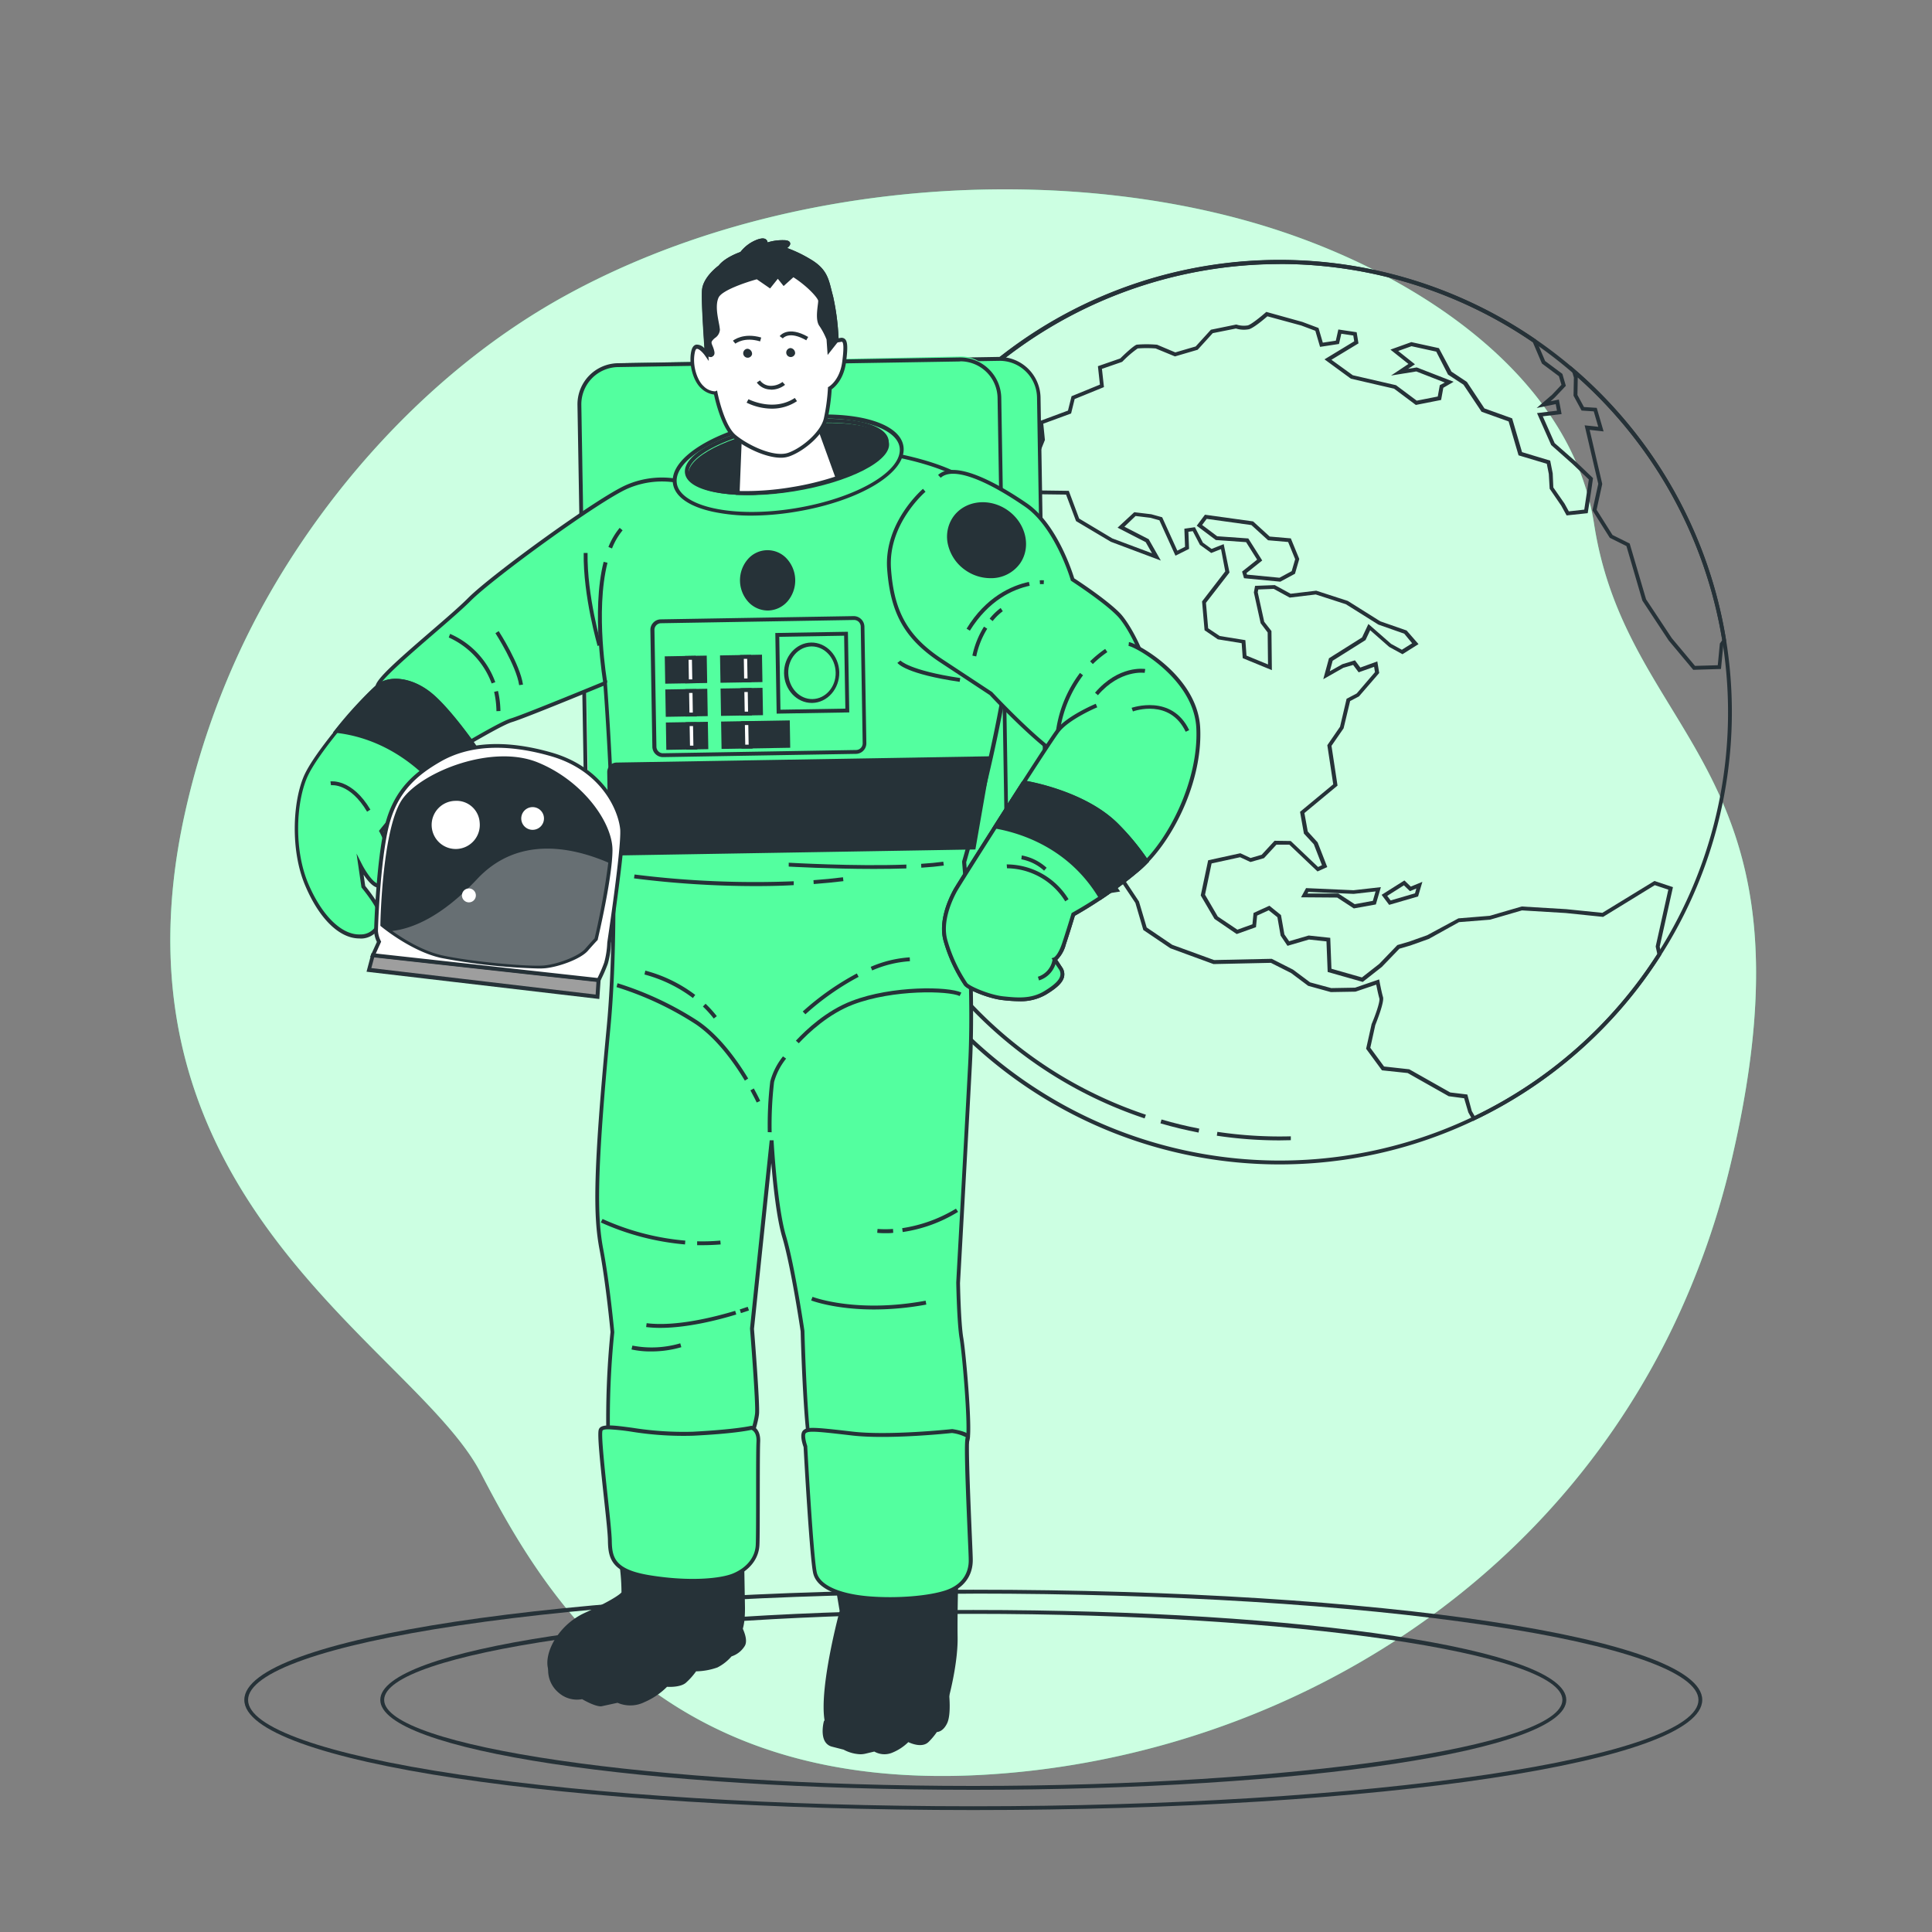<svg xmlns="http://www.w3.org/2000/svg" viewBox="0 0 500 500"><rect x="0" y="0" width="500" height="500" fill="#808080" stroke="none"/><g id="freepik--background-simple--inject-2"><path d="M331.63,59.9c37.2,12.43,75.14,38.42,80.92,75.73C421.28,192,471.81,198,448.29,299.52a209.84,209.84,0,0,1-15.39,44,197.21,197.21,0,0,1-11.58,20.75C383.16,424,317.54,455.8,254.37,459.32c-83.08,4.65-113-45.49-129.95-78.12s-98.77-71-76.54-170.86a204,204,0,0,1,15.79-45.22c16.5-33.73,45.58-68.21,82.56-88.56q4.17-2.3,8.46-4.39C210.65,44.85,280.92,42.94,331.63,59.9Z" style="fill:#53FF9F"></path><path d="M331.63,59.9c37.2,12.43,75.14,38.42,80.92,75.73C421.28,192,471.81,198,448.29,299.52a209.84,209.84,0,0,1-15.39,44,197.21,197.21,0,0,1-11.58,20.75C383.16,424,317.54,455.8,254.37,459.32c-83.08,4.65-113-45.49-129.95-78.12s-98.77-71-76.54-170.86a204,204,0,0,1,15.79-45.22c16.5-33.73,45.58-68.21,82.56-88.56q4.17-2.3,8.46-4.39C210.65,44.85,280.92,42.94,331.63,59.9Z" style="fill:#fff;opacity:0.7"></path></g><g id="freepik--Floor--inject-2"><path d="M251.88,468.44c-105.78,0-188.65-12.52-188.65-28.51s82.87-28.51,188.65-28.51,188.66,12.52,188.66,28.51S357.67,468.44,251.88,468.44Zm0-56c-50.23,0-97.45,2.91-133,8.2-34.75,5.17-54.68,12.21-54.68,19.31s19.93,14.14,54.68,19.31c35.52,5.29,82.74,8.2,133,8.2s97.46-2.91,133-8.2c34.75-5.17,54.68-12.21,54.68-19.31s-19.93-14.14-54.68-19.31C349.34,415.33,302.12,412.42,251.88,412.42Z" style="fill:#263238"></path><path d="M251.88,463.2c-86,0-153.46-10.22-153.46-23.27s67.41-23.27,153.46-23.27,153.47,10.22,153.47,23.27S337.94,463.2,251.88,463.2Zm0-45.54c-82.64,0-152.46,10.2-152.46,22.27s69.82,22.27,152.46,22.27S404.35,452,404.35,439.93,334.53,417.66,251.88,417.66Z" style="fill:#263238"></path></g><g id="freepik--Earth--inject-2"><path d="M331.27,301.35a117.05,117.05,0,1,1,32.79-4.72A117.21,117.21,0,0,1,331.27,301.35Zm-.1-233a116,116,0,1,0,111.39,83.46A115.94,115.94,0,0,0,331.17,68.32Z" style="fill:#263238"></path><path d="M331.34,150.54l-9.39-.9-.5-1.71,3.89-3.1-2.85-4.52-7.84-.55-4.94-3.7,2.13-2.85,12.46,1.73,4.3,3.92,5.46.47,2.19,5.33-1.11,3.83Zm-8.62-1.83,8.41.81,3.16-1.71.9-3.09-1.82-4.45-5.19-.45-4.32-3.93-11.57-1.61-1.18,1.58,3.9,2.92,8.05.57,3.6,5.7-4.06,3.25Z" style="fill:#263238"></path><path d="M381.24,290.12,380,287.89l-1.08-3.66-4-.53-10.62-6-6.65-.7-4.1-5.58,1.42-6.38c1-2.34,2.25-5.88,2-6.68-.29-1-.63-2.66-.8-3.54l-5.37,1.82-6.38.11-5.87-1.62-4.42-3.31-5.23-2.64-14.85.32-11.16-4.09-7-4.73-2.05-7L288.71,226l-6.23-8.1-1.42.78,2.75,4.93,3.08,2.61,3,4.51-5.2.8-6.11-7.71-5.75-10.66-4.09-19.95,3.62-15.14-3.08-8.55.51-9.1-2.63-9-6.36-3.91-10.46,1.3-1.8-3.59,6.21-2.11-.26-4.8.33-.14a43.21,43.21,0,0,0,5.94-2.85,41.7,41.7,0,0,0,3.3-3.23l4.44-5.17,8.1.11,2.68,7.17,8.58,5.14,10.28,3.85-1.63-2.88-7.28-3.75,4.32-4,4.41.53,2.81.78,3.92,8.64,2-1-.18-4.68,2.73-.39,2.07,4,2.24,1.62,3.14-1.24,1.5,7.34-6.09,7.85.57,6.59,3,2,6.63,1.07.29,4,5.57,2.29-.09-8.27-1.82-2.41-1.75-7.95.31-1.71,5.1-.2,4.1,2.24,6.63-.79,8.17,2.65,8.41,5.28,6.81,2.37,3.08,3.53-4.15,2.61-3.44-1.89-4.92-4.32-1.2,2.55L344.89,171l-.74,2.72,3.26-1.83,3.25-1,1.4,1.87,4.39-1.59.49,3-5.24,6.06-2.29,1.2-1.69,7.06-3.13,4.53,1.56,10.29-8.57,7.11.87,4.77L341,218l2.49,6.39-2.52,1.14-7.29-6.93-3.34,0-3.22,3.49-3.5,1-2.69-1.24-7.37,1.61-1.7,8.09,3.3,5.64,5.08,3.41,3.89-1.4.29-2.93,4.1-1.87,3,2.42.88,5,1.23,1.77,5.05-1.48,5.59.6.31,8,7.89,2.25,4.49-3.52,4.68-4.86,3.05-.89,4.67-1.66,8.08-4.36,8.11-.66,8.26-2.41,11.52.69,9.36.95L428.16,228l4.8,1.59L429.53,245l.44,2.06-.11.17a116.58,116.58,0,0,1-48.21,42.66Zm-.34-2.57.74,1.27a115.64,115.64,0,0,0,47.27-41.92L428.5,245l0-.1,3.26-14.66-3.5-1.16-13.38,8.21-9.67-1-11.33-.68-8.24,2.4-8.05.64L369.76,243l-4.77,1.7-2.82.82-4.55,4.72-4.94,3.88-9.08-2.58-.31-7.91-4.53-.48-5.56,1.63-1.78-2.65-.83-4.75-2.25-1.8-3,1.37-.29,3-5,1.78-5.74-3.92-3.56-6.07,1.92-9.1,8.33-1.82,2.65,1.23,2.87-.84,3.34-3.62,4.18.06,7.08,6.73,1-.47-2.11-5.42-2.56-2.76-1-5.63,8.59-7.12-1.53-10.12,3.29-4.78,1.7-7.24,2.61-1.37,4.73-5.52-.22-1.37-4,1.42-1.43-1.91-2.53.74-5.2,2.95,1.48-5.42,8.56-5.39,1.64-3.48,5.88,5.15,2.78,1.52,2.66-1.68L363.42,164l-6.71-2.36-8.41-5.27-7.79-2.52-6.73.81-4.14-2.26-4,.16-.14.72,1.68,7.64,1.87,2.39.11,10.12-7.54-3.1-.28-3.87-6.16-1-3.44-2.35-.65-7.46,6-7.79L316,142.11l-2.54,1L310.54,141l-1.85-3.54-1.14.16.18,4.43-3.52,1.76-4.16-9.16-2.29-.64-3.87-.47L291,136.31l6.28,3.23,3.14,5.53-12.94-4.86-9-5.35L275.9,128l-6.95-.09-4.14,4.82a45.12,45.12,0,0,1-3.43,3.36,41.49,41.49,0,0,1-5.85,2.85l.26,4.85-5.85,2,1,1.93L261,146.46l7,4.29,2.79,9.55-.51,9.07L273.4,178l-3.64,15.21,4,19.66,5.61,10.38,5.7,7.18,3.08-.47-2.1-3.14L283,224.18l-3.28-5.89,3.05-1.68,6.77,8.81,5.22,7.88,2,6.73,6.63,4.49,10.81,3.94,14.92-.32,5.52,2.8,4.42,3.3,5.47,1.48,6.16-.11,6.23-2.14.11.57s.51,2.73.89,4-1.62,6.3-2,7.26l-1.29,5.86,3.56,4.85,6.52.72,10.62,6,4.41.53Z" style="fill:#263238"></path><path d="M405.44,133.39l-1.39-2.52-3-4.39-.22-3.82-.52-2.63L393,117.84l-2.57-8.77-7-2.51-4.68-7-4-2.61L371.7,91l-6.4-1.4-3.45,1.23,4.34,3.45-1.77,1.17,2.23-.36,9.55,3.71-2.67,1.56-.57,3.15-6.54,1.29-5.63-4.21L349.6,98l-6.82-5,7.69-4.67-.24-1.5-3.1-.46-.6,2.65-4.9.75-1.22-4.16-3.65-1.37L328,81.86c-.81.7-3.51,3-4.75,3.34a6.88,6.88,0,0,1-3.39-.18l-6,1.2-3.91,4.3-5.87,1.72-5-2.06a30.93,30.93,0,0,0-4.65,0,26.84,26.84,0,0,0-3.94,3.4l-.19.11-5.12,1.77.52,4.72-7.58,3.09-.92,3.74L270,109.65l.42,4.22-5,12.41-5.46,1.6.55-5.14-4.43.74-1.87-5.29,1.94-4,1.73-1.3-1.58-7.37,4.91-2.63,2.06-5.21L255.59,95l.69-.57a117,117,0,0,1,141.13-6.61l.12.09,2.35,5.52,4.46,3.33.9,3.09-2.84,3-1.1,1,2.13-.45.71,3.76-4.87.58,3.07,6.93,5.34,4.68,4.59,4.38-.51,3.57-.86,5.51ZM402,126.15l2.91,4.19,1.1,2,4-.45,1.18-7.8-4.21-4-5.53-4.91-3.67-8.27,5.16-.62-.32-1.7-4.93,1,4-3.45,2.41-2.55-.65-2.22-4.4-3.29-2.35-5.5A116,116,0,0,0,257.6,94.66l7,2.43-2.58,6.52-4.56,2.44,1.55,7.27L257,114.85l-1.65,3.4,1.45,4.11,4.9-.83-.53,5,3.56-1,4.69-11.73L269,109l7.39-2.74.93-3.72,7.34-3-.52-4.77,5.77-2c.89-.88,3.46-3.33,4.28-3.57a30.67,30.67,0,0,1,5.07,0l.16,0,4.75,2,5.27-1.54,3.94-4.33L319.88,84l.12,0a6.27,6.27,0,0,0,2.94.21c1-.29,3.64-2.49,4.57-3.31l.21-.18,9.35,2.6,4.16,1.56,1.11,3.8,3.37-.51.65-2.9,4.74.71.47,2.89-7,4.24,5.53,4,11.19,2.58,5.36,4,5.44-1.07.53-2.93L373.9,99l-7.36-2.87L360,97.19l4.5-3-4.66-3.71,5.41-1.94,7.14,1.56,3.24,6.07,4,2.67,4.55,6.86,7.16,2.57,2.56,8.74,7.29,2.2.65,3.3Z" style="fill:#263238"></path><path d="M438.21,173.35l-6.35-7.59-6.81-10.32-4.13-14.12-4.31-2.14-4.48-7.1,1.5-6.86-3.53-15.15,3.53.39-1.17-4-3.15-.21-2.08-3.84.09-4.69-.9-3.07,1.28,1.1a117.3,117.3,0,0,1,39,69.94l0,.2-.71,1-.6,6.24ZM426,155.09l6.67,10.07,6,7.17,5.89-.17.54-5.62.62-.87a116.32,116.32,0,0,0-37.4-68l-.08,4.55,1.69,3.12,3.3.21,1.78,6.1-3.61-.4,3.26,14-1.46,6.68,4.11,6.52,4.45,2.21.06.21Z" style="fill:#263238"></path><path d="M350.37,235.1l-4.31-2.81-9.35-.07,1.3-2.38,12.28.55,7.08-.8-1.3,4.48Zm-12-3.86,8,0,4.23,2.76,4.69-.86.71-2.44-5.67.64-11.73-.52Z" style="fill:#263238"></path><path d="M359.51,234.18l-1.95-2.6,5.9-3.72,1.65,1.59,3-1.23L367,232Zm-.5-2.33.89,1.18,6.3-1.84.35-1.25-1.66.69-1.56-1.51Z" style="fill:#263238"></path><path d="M331.2,295.13a109.56,109.56,0,0,1-16.29-1.21l.15-1a109.09,109.09,0,0,0,19,1.16l0,1Z" style="fill:#263238"></path><path d="M310.18,293.11c-3.3-.64-6.62-1.44-9.86-2.39l.28-1c3.21.94,6.5,1.74,9.78,2.37Z" style="fill:#263238"></path><path d="M296.22,289.44a110.84,110.84,0,0,1-73.33-128.33l1,.21a109.83,109.83,0,0,0,72.67,127.17Z" style="fill:#263238"></path><path d="M227.62,148l-.94-.33a112.2,112.2,0,0,1,9-19.36l.87.5A110.62,110.62,0,0,0,227.62,148Z" style="fill:#263238"></path></g><g id="freepik--Character--inject-2"><rect x="152.53" y="93.69" width="117.3" height="141.91" rx="10.14" transform="translate(-2.74 3.57) rotate(-0.96)" style="fill:#53FF9F"></rect><path d="M163.69,236.91a10.63,10.63,0,0,1-10.63-10.46L151,104.83A10.64,10.64,0,0,1,161.47,94l97-1.63a10.69,10.69,0,0,1,10.82,10.46l2,121.62a10.64,10.64,0,0,1-10.46,10.81l-97,1.63Zm95-143.53h-.16l-97,1.63a9.65,9.65,0,0,0-9.48,9.8l2.05,121.62a9.61,9.61,0,0,0,9.8,9.47l97-1.63a9.64,9.64,0,0,0,9.48-9.79l-2-121.62A9.66,9.66,0,0,0,258.66,93.38Z" style="fill:#263238"></path><rect x="150.97" y="93.78" width="108.69" height="141.91" rx="10.14" transform="matrix(1, -0.02, 0.02, 1, -2.74, 3.47)" style="fill:#53FF9F"></rect><path d="M162.13,236.93a10.63,10.63,0,0,1-10.63-10.46l-2.05-121.62A10.64,10.64,0,0,1,159.91,94l88.4-1.49A10.64,10.64,0,0,1,259.13,103l2,121.62a10.65,10.65,0,0,1-10.46,10.82l-88.4,1.48ZM248.5,93.55h-.17L159.93,95a9.65,9.65,0,0,0-9.48,9.8l2.05,121.62a9.63,9.63,0,0,0,9.8,9.47l88.4-1.48v0a9.65,9.65,0,0,0,9.47-9.8l-2-121.62a9.64,9.64,0,0,0-9.63-9.48Z" style="fill:#263238"></path><path d="M176,124.57a22.63,22.63,0,0,0-13.73,1.36c-7.3,3.14-34.66,23-40.77,29.14S97.66,175,97.7,177.64s17.16,17.48,18.1,17.46,13.25-7.75,16.63-8.75,24.2-9.62,24.2-9.62,4.32,53.14.88,89.29-3.54,48.29-1.84,57.28,2.85,21.42,2.85,21.42a218.81,218.81,0,0,0-1.09,27.4s.68,3.41,2.87,4.62,27.73,2,30.5.42,4.83-8.79,5.1-11.29-1.3-22.07-1.3-22.07l5.09-48.62s.91,17.1,3.22,24.84,4.77,24.5,4.77,24.5.81,29.85,2.39,31.07,10.59.76,24.58.21,15.25.06,15.81-3.69-1-21.76-1.68-25.79-.86-14.3-.86-14.3,1.91-34.26,3.09-56.68-1.5-52.25-1.5-52.25,13.54-46.28,12.54-68.35-6.36-27-12.65-30.9-17.21-5.94-17.21-5.94Z" style="fill:#53FF9F"></path><path d="M179.58,378.52c-8.29,0-18.16-.6-19.52-1.34-2.37-1.31-3.09-4.81-3.12-5A225,225,0,0,1,158,344.71c-.08-.88-1.21-12.74-2.84-21.32S153.42,303.74,157,266c3.19-33.48-.34-82.17-.82-88.51-3.58,1.48-20.56,8.46-23.62,9.37-1.88.55-6.74,3.34-10.65,5.57-4.39,2.52-5.64,3.2-6.11,3.2h0c-1.45,0-18.56-15.06-18.61-17.95,0-1.79,5.35-6.55,14.2-14.19,3.9-3.36,7.59-6.54,9.78-8.75,6.08-6.09,33.63-26.1,40.93-29.24a23.07,23.07,0,0,1,14-1.41l56.13-6.66h.08c.45.08,11.09,2.06,17.38,6,6.47,4,11.9,9.2,12.89,31.31,1,21.44-11.86,66.1-12.53,68.42.16,1.87,2.62,30.65,1.49,52.22-1.17,22.17-3.07,56.34-3.09,56.69,0,.06.18,10.23.85,14.18s2.26,22.13,1.68,26c-.54,3.6-1.92,3.65-10.91,3.93-1.54.05-3.32.1-5.37.18l-3.11.12c-14,.56-20.26.75-21.8-.43s-2.39-24.4-2.58-31.46c0-.11-2.48-16.75-4.75-24.37-1.47-4.94-2.37-13.52-2.84-19.22l-4.49,42.92c.06.7,1.57,19.56,1.3,22.07s-2.33,9.92-5.35,11.66C189.91,378.26,185.09,378.52,179.58,378.52Zm-21.65-6.41s.67,3.12,2.62,4.19,27.38,1.94,30,.43,4.59-8.4,4.86-10.91-1.29-21.78-1.31-22l5.1-48.71,1,0c0,.17.94,17.13,3.2,24.72s4.76,24.41,4.78,24.58c.31,11.25,1.19,29.49,2.23,30.77,1.29,1,9.61.66,21.12.2l3.11-.12c2.05-.08,3.83-.13,5.38-.18,9.18-.29,9.55-.4,10-3.08.55-3.66-1-21.77-1.67-25.64s-.86-13.95-.87-14.37,1.93-34.55,3.09-56.72S249,223.43,249,223.14V223l0-.09c.14-.46,13.5-46.45,12.52-68.19s-6.2-26.6-12.42-30.5c-5.87-3.68-16-5.67-17-5.85L176,125.08l-.09,0a22.41,22.41,0,0,0-13.4,1.34c-7.24,3.11-34.59,23-40.62,29-2.22,2.23-5.92,5.42-9.84,8.8-5.85,5.05-13.87,12-13.85,13.41,0,2.24,16,16.16,17.64,17,.54-.17,3.21-1.7,5.58-3.05,4.16-2.39,8.88-5.09,10.86-5.67,3.31-1,23.95-9.51,24.16-9.6l.64-.26,0,.68c0,.54,4.28,53.6.88,89.38-3.58,37.65-3.43,48.78-1.85,57.14,1.7,8.91,2.85,21.34,2.86,21.46v.11a222.49,222.49,0,0,0-1.09,27.33Z" style="fill:#263238"></path><path d="M206.72,270l-.74-.68c2.58-2.77,7.88-7.79,14.48-10.29,10.41-4,25-3.76,28.34-2.16l-.44.9c-2.86-1.37-17.18-1.73-27.55,2.2C214.41,262.4,209.23,267.31,206.72,270Z" style="fill:#263238"></path><path d="M198.7,293a95.31,95.31,0,0,1,.64-13.13,17.53,17.53,0,0,1,3.3-6.48l.81.58a16.75,16.75,0,0,0-3.12,6.06,96.84,96.84,0,0,0-.63,13Z" style="fill:#263238"></path><path d="M192.77,279.67c-2.77-4.6-7.23-10.87-12.7-14.59a82.91,82.91,0,0,0-20.52-9.62l.27-1a84,84,0,0,1,20.81,9.76c5.62,3.82,10.17,10.21,13,14.9Z" style="fill:#263238"></path><path d="M195.84,285.33s-.59-1.26-1.63-3.15l.88-.49c1.06,1.93,1.63,3.17,1.65,3.22Z" style="fill:#263238"></path><path d="M225.72,251.15l-.38-.93a30.2,30.2,0,0,1,10.1-2.46l.05,1A29,29,0,0,0,225.72,251.15Z" style="fill:#263238"></path><path d="M208.44,262.5l-.69-.73a69.87,69.87,0,0,1,14-9.84l.46.88A68.39,68.39,0,0,0,208.44,262.5Z" style="fill:#263238"></path><path d="M184.72,263.6a28.29,28.29,0,0,0-2.81-3.11l.69-.72a29.19,29.19,0,0,1,2.91,3.21Z" style="fill:#263238"></path><path d="M179.32,258.29a36.36,36.36,0,0,0-12.53-6.09l.22-1a36.89,36.89,0,0,1,12.92,6.28Z" style="fill:#263238"></path><path d="M226.22,338.89c-10.22,0-16.22-2.3-16.3-2.34l.37-.93c.11.05,11.29,4.32,29.26,1l.18,1A74.73,74.73,0,0,1,226.22,338.89Z" style="fill:#263238"></path><path d="M229.41,319.15c-.81,0-1.61,0-2.39-.1l.09-1a28,28,0,0,0,4,0l.06,1C230.58,319.14,230,319.15,229.41,319.15Z" style="fill:#263238"></path><path d="M233.62,318.85l-.14-1a37.5,37.5,0,0,0,13.92-5.05l.55.83A37.64,37.64,0,0,1,233.62,318.85Z" style="fill:#263238"></path><path d="M181.79,322.25l-1.37,0,0-1a51.31,51.31,0,0,0,6-.19l.09,1C185,322.18,183.4,322.25,181.79,322.25Z" style="fill:#263238"></path><path d="M177.28,322.06a66.72,66.72,0,0,1-21.79-5.69l.45-.9a65.23,65.23,0,0,0,21.42,5.6Z" style="fill:#263238"></path><path d="M170.9,343.65a29.26,29.26,0,0,1-3.68-.21l.13-1c7.58.95,17.61-1.6,22.91-3.2l.29.95C186,341.58,178,343.65,170.9,343.65Z" style="fill:#263238"></path><path d="M191.75,339.83l-.3-.95c1.28-.41,2-.68,2.05-.68l.34.94S193.07,339.41,191.75,339.83Z" style="fill:#263238"></path><path d="M168.54,349.75a22.66,22.66,0,0,1-5.11-.51l.24-1a26.18,26.18,0,0,0,12.38-.59l.28,1A27.59,27.59,0,0,1,168.54,349.75Z" style="fill:#263238"></path><path d="M210.59,228.79l-.07-1c2.63-.19,5.2-.44,7.64-.75l.12,1C215.82,228.34,213.23,228.59,210.59,228.79Z" style="fill:#263238"></path><path d="M195.6,229.32a250,250,0,0,1-31.52-2l.14-1a249.6,249.6,0,0,0,41.2,1.75l0,1C202.11,229.26,198.79,229.32,195.6,229.32Z" style="fill:#263238"></path><path d="M238.44,224.56l-.06-1c2.2-.14,4.13-.33,5.74-.55l.14,1C242.63,224.23,240.67,224.42,238.44,224.56Z" style="fill:#263238"></path><path d="M226.2,224.88c-11.13,0-21.95-.6-22.08-.61l0-1c.17,0,17.17,1,30.45.48l0,1C231.94,224.84,229.06,224.88,226.2,224.88Z" style="fill:#263238"></path><path d="M158.39,141.94l-.93-.38a18.43,18.43,0,0,1,2.91-4.95l.76.64A17.31,17.31,0,0,0,158.39,141.94Z" style="fill:#263238"></path><path d="M156.14,176.82c0-.18-3.2-18.51.08-31.42l1,.25c-3.23,12.69-.1,30.82-.06,31Z" style="fill:#263238"></path><path d="M128.48,184.05a23.65,23.65,0,0,0-.6-5l1-.23a24.33,24.33,0,0,1,.63,5.19Z" style="fill:#263238"></path><path d="M127.24,176.88a21,21,0,0,0-11.1-11.9l.35-.93a21.58,21.58,0,0,1,11.69,12.5Z" style="fill:#263238"></path><path d="M134.36,177.32c-.76-5.11-6.09-13.36-6.14-13.45l.84-.54c.22.34,5.49,8.52,6.29,13.84Z" style="fill:#263238"></path><path d="M154.65,167.18c0-.13-3.75-12.84-3.59-24.07l1,0c-.16,11.08,3.52,23.64,3.55,23.76Z" style="fill:#263238"></path><path d="M248.36,176.46c-13.65-2-15.91-4.62-16.12-4.91l.8-.6-.4.3.39-.31s2.24,2.56,15.48,4.54Z" style="fill:#263238"></path><ellipse cx="203.98" cy="120.39" rx="29.71" ry="11.76" transform="translate(-16.72 34.41) rotate(-9.27)" style="fill:#53FF9F"></ellipse><path d="M194.56,133.44a47.32,47.32,0,0,1-10.07-1c-6.11-1.33-9.78-3.89-10.32-7.21-1.1-6.78,11.13-14.23,27.84-17,7.89-1.29,15.52-1.28,21.47,0,6.11,1.34,9.78,3.9,10.32,7.21,1.1,6.79-11.13,14.24-27.84,17A71.3,71.3,0,0,1,194.56,133.44Zm18.85-25.11a69.51,69.51,0,0,0-11.24,1c-15.89,2.59-28,9.68-27,15.81.46,2.84,3.94,5.17,9.54,6.4,5.83,1.27,13.33,1.27,21.1,0,15.89-2.6,28-9.69,27-15.82-.46-2.84-3.94-5.17-9.54-6.39A46.71,46.71,0,0,0,213.41,108.33Z" style="fill:#263238"></path><ellipse cx="203.63" cy="118.23" rx="26.19" ry="8.44" transform="matrix(0.99, -0.16, 0.16, 0.99, -16.38, 34.33)" style="fill:#263238"></ellipse><path d="M193.18,128.07c-9,0-15.31-2-15.89-5.54-.81-5,10.13-10.71,24.9-13.12s27-.43,27.78,4.52h0c.81,4.95-10.13,10.71-24.9,13.12A73.74,73.74,0,0,1,193.18,128.07Zm20.87-18.69a73.41,73.41,0,0,0-11.7,1c-15.16,2.48-24.69,8.19-24.07,12s11.46,6.17,26.63,3.7,24.69-8.19,24.08-12h0C228.55,111.38,222.84,109.38,214.05,109.38Z" style="fill:#263238"></path><path d="M190.91,127.52a71.12,71.12,0,0,0,14.08-1,73.75,73.75,0,0,0,11.77-2.88l-4.92-13.6s-9.42,3.23-18,1.66c-.81.23-1.6.47-2.37.71Z" style="fill:#fff"></path><path d="M193.19,128.07c-.78,0-1.55,0-2.3,0l-.5,0,.64-15.92.33-.1c.77-.25,1.57-.49,2.38-.72l.12,0,.11,0c8.31,1.53,17.62-1.61,17.71-1.64l.47-.16L217.4,124l-.48.17a78.22,78.22,0,0,1-23.73,3.92Zm-1.76-1a72,72,0,0,0,13.48-1,73,73,0,0,0,11.21-2.71l-4.58-12.65c-2,.63-10.08,2.9-17.64,1.54l-1.9.57Z" style="fill:#263238"></path><path d="M186.31,69.08s-3.92,2.82-4.17,6,.74,16.47.74,16.47-2.82-3.92-3.52-.55.58,7.47,2.44,9.12a4.75,4.75,0,0,0,3.38,1.46s1.67,8.68,4.92,11.37,10.18,6.09,14.12,4.65,8.61-5.64,9.47-9.17a51.72,51.72,0,0,0,1.08-7.95s3-1.73,3.71-6.78.2-6-.86-5.79l-1.07.17A64.5,64.5,0,0,0,215.14,77c-1.14-4.25-1.18-6.84-5.81-9.51s-6.92-3.09-6.92-3.09,3.18-1.58.43-1.69a11.83,11.83,0,0,0-4.87.85s.89-2-1.85-1a9.32,9.32,0,0,0-4.22,3.12S188,66.92,186.31,69.08Z" style="fill:#fff"></path><path d="M202.1,118.46c-4,0-9.38-2.67-12.31-5.1s-4.64-9.48-5-11.25a5.86,5.86,0,0,1-3.3-1.59c-2.11-1.87-3.3-6.26-2.6-9.59.21-1,.64-1.61,1.29-1.74a2.6,2.6,0,0,1,2.11.94c-.25-3.58-.83-12.46-.63-15.06.25-3.22,3.79-5.95,4.32-6.35,1.57-2,4.87-3.24,5.63-3.51A9.85,9.85,0,0,1,196,62c1.16-.41,1.93-.39,2.36.08a1.08,1.08,0,0,1,.28.66,12.88,12.88,0,0,1,4.26-.58c.43,0,1.44.06,1.59.76.08.4-.18.83-.78,1.27A34.26,34.26,0,0,1,209.59,67c4.2,2.43,4.8,4.87,5.63,8.25.13.5.26,1,.41,1.58A60.77,60.77,0,0,1,217,87.53l.52-.08a1.3,1.3,0,0,1,1.17.31c.57.56.83,1.8.26,6-.6,4.47-2.95,6.46-3.71,7a50.23,50.23,0,0,1-1.09,7.79c-.93,3.85-5.9,8.1-9.77,9.52A6.77,6.77,0,0,1,202.1,118.46Zm-16.52-17.39.09.45c0,.08,1.68,8.53,4.75,11.07,3.27,2.71,10,5.89,13.63,4.57s8.32-5.38,9.15-8.82a50.13,50.13,0,0,0,1.07-7.86l0-.27.24-.14c.11-.06,2.82-1.69,3.45-6.41.51-3.81.3-4.92,0-5.18,0,0-.08-.08-.32,0l-1.62.26,0-.57a64.11,64.11,0,0,0-1.39-11c-.15-.56-.28-1.09-.41-1.59-.83-3.37-1.33-5.41-5.16-7.62-4.47-2.58-6.74-3-6.77-3l-1.46-.28,1.33-.66a5.53,5.53,0,0,0,1.1-.7l-.47,0a11.52,11.52,0,0,0-4.64.8l-1.19.53.53-1.19a.88.88,0,0,0,.07-.54s-.24-.19-1.3.18a9,9,0,0,0-4,2.94l-.09.13-.16.06s-3.82,1.26-5.35,3.28l-.1.1s-3.74,2.72-4,5.66c-.25,3.13.72,16.26.73,16.39l.14,1.77-1-1.44c-.56-.78-1.6-1.82-2.11-1.7-.21,0-.4.39-.51,1-.69,3.29.65,7.19,2.28,8.64a4.35,4.35,0,0,0,3,1.35Z" style="fill:#263238"></path><path d="M214.61,90.59l1.94-2.48A64.5,64.5,0,0,0,215.14,77c-1.14-4.25-1.18-6.84-5.81-9.51s-6.92-3.09-6.92-3.09,3.18-1.58.43-1.69a11.83,11.83,0,0,0-4.87.85s.89-2-1.85-1a9.32,9.32,0,0,0-4.22,3.12s-3.94,1.29-5.59,3.45c0,0-3.92,2.82-4.17,6s.74,16.47.74,16.47,1.85,1,1.51-.48-1.1-2.12-.5-3,2-1.4,1.94-2.63-1.48-5.92-.3-8.54S196,71.82,196,71.82l3.24,2.24,2.09-2.63,1.56,2,2.41-2.18a23.09,23.09,0,0,1,2.93,2.09c1.86,1.49,4,3.74,4,4.66s-.84,4.74.26,6.25a18.42,18.42,0,0,1,1.89,3.63Z" style="fill:#263238"></path><path d="M184,92.42a3.12,3.12,0,0,1-1.32-.4l-.23-.14,0-.26c0-.55-1-13.34-.74-16.55s3.79-5.95,4.32-6.35c1.57-2,4.87-3.24,5.63-3.51A9.85,9.85,0,0,1,196,62c1.16-.41,1.93-.39,2.36.08a1.08,1.08,0,0,1,.28.66,12.88,12.88,0,0,1,4.26-.58c.43,0,1.44.06,1.59.76.08.4-.18.83-.78,1.27A34.26,34.26,0,0,1,209.59,67c4.2,2.43,4.8,4.87,5.63,8.25.13.5.26,1,.41,1.58a63.6,63.6,0,0,1,1.42,11.22v.19l-2.86,3.63-.28-4a17.69,17.69,0,0,0-1.81-3.45c-1-1.31-.65-3.85-.45-5.53a10,10,0,0,0,.1-1c0-.55-1.7-2.54-3.86-4.28a27.26,27.26,0,0,0-2.56-1.86l-2.53,2.28-1.5-1.88-2,2.5-3.44-2.37c-2.66.73-9,2.82-9.89,4.73s-.25,4.85.09,6.68a14,14,0,0,1,.25,1.65,2.8,2.8,0,0,1-1.26,2.12,3.7,3.7,0,0,0-.76.78c-.24.37-.16.6.11,1.27a7.39,7.39,0,0,1,.46,1.4c.16.72-.08,1.08-.32,1.25A1,1,0,0,1,184,92.42Zm-.6-1.16a1.88,1.88,0,0,0,.59.17h0s0-.11,0-.23A7.82,7.82,0,0,0,183.5,90a4.89,4.89,0,0,1-.3-.86C183.27,90.1,183.33,90.87,183.35,91.26ZM205.21,70.6l.31.17a22.82,22.82,0,0,1,3,2.14s4.2,3.4,4.23,5a11.34,11.34,0,0,1-.1,1.15c-.16,1.34-.46,3.83.26,4.82a18.88,18.88,0,0,1,2,3.75l0,.14.1,1.45L216,88a62.3,62.3,0,0,0-1.38-10.83c-.15-.56-.28-1.09-.41-1.59-.83-3.37-1.33-5.41-5.16-7.62-4.47-2.58-6.74-3-6.77-3l-1.46-.28,1.33-.66a5.53,5.53,0,0,0,1.1-.7l-.47,0a11.52,11.52,0,0,0-4.64.8l-1.19.53.53-1.19a.88.88,0,0,0,.07-.54s-.24-.19-1.3.18a8.78,8.78,0,0,0-4,2.94l-.1.14-.16,0s-3.82,1.26-5.35,3.28l-.1.1s-3.74,2.72-4,5.66c-.17,2.2.26,9.37.53,13.46a1.84,1.84,0,0,1,.29-.83,5,5,0,0,1,.95-1c.57-.5.92-.83.92-1.35A14.29,14.29,0,0,0,185.1,84c-.38-2.07-1-5.2,0-7.27,1.24-2.76,9.81-5.09,10.78-5.34l.22-.06,3.05,2.1,2.19-2.76,1.62,2Z" style="fill:#263238"></path><path d="M194.63,91.69a1.16,1.16,0,1,1-1.15-1.43A1.32,1.32,0,0,1,194.63,91.69Z" style="fill:#263238"></path><path d="M205.77,91.5a1.16,1.16,0,1,1-1.15-1.42A1.31,1.31,0,0,1,205.77,91.5Z" style="fill:#263238"></path><path d="M199.44,100.81A4.48,4.48,0,0,1,195.86,99l.83-.55a3.45,3.45,0,0,0,2.81,1.4,5,5,0,0,0,3-1l.67.74a5.82,5.82,0,0,1-3.66,1.26Z" style="fill:#263238"></path><path d="M199.73,105.76a15.12,15.12,0,0,1-6.51-1.55l.48-.89c.06,0,6.43,3.36,12-.33l.56.83A11.63,11.63,0,0,1,199.73,105.76Z" style="fill:#263238"></path><path d="M190.32,88.94l-.64-.76c.1-.09,2.67-2.18,7.32-.83l-.28,1C192.61,87.11,190.41,88.87,190.32,88.94Z" style="fill:#263238"></path><path d="M208.66,88.07c-4.43-2.54-6-.57-6.07-.49l-.81-.59c.09-.11,2.12-2.8,7.38.21Z" style="fill:#263238"></path><path d="M122.58,193s-6.49-9.49-11.45-13.39-10.39-4.35-13.43-2-16,16.93-18.79,23.68S75.6,220.2,79.37,229s9.1,13.61,14,13.35,5.17-4.44,4.78-6.42-4.09-6.45-4.09-6.45l-.82-5.6s3.37,6.64,5.52,5.16,2.22-7.64,1.46-10.17a18.54,18.54,0,0,0-1.52-3.77S112.35,197.86,122.58,193Z" style="fill:#53FF9F"></path><path d="M93,242.87c-5.14,0-10.37-5.07-14-13.66-3.84-9-3.25-21.33-.47-28.09s15.93-21.47,19-23.87c3.4-2.69,9.18-1.89,14,1.95s11.29,13.11,11.56,13.49l.33.49-.53.25C113.46,197.88,101,213,99.29,215.16a21,21,0,0,1,1.39,3.58c.74,2.42.88,9-1.65,10.72a1.71,1.71,0,0,1-1.43.24c-1.26-.32-2.57-1.92-3.51-3.34l.43,2.92c.59.72,3.72,4.63,4.11,6.56a6.46,6.46,0,0,1-1,5.06,5.52,5.52,0,0,1-4.25,2Zm9.39-66.21A6.9,6.9,0,0,0,98,178c-3,2.36-15.89,16.81-18.64,23.48s-3.28,18.57.46,27.3c3.55,8.31,8.72,13.3,13.5,13.05a4.51,4.51,0,0,0,3.51-1.58,5.46,5.46,0,0,0,.81-4.24c-.31-1.53-3-5-4-6.23l-.09-.11-1.28-8.76,1.38,2.72c.65,1.28,2.67,4.69,4.17,5.07a.73.73,0,0,0,.62-.09c1.9-1.31,2-7.17,1.27-9.61a18.51,18.51,0,0,0-1.47-3.67l-.17-.29.21-.27c.55-.7,13.39-16.83,23.54-22-1.38-2-6.81-9.49-11-12.81A14.19,14.19,0,0,0,102.35,176.66Z" style="fill:#263238"></path><rect x="169.07" y="160.37" width="54.39" height="34.66" rx="2.23" transform="translate(-2.96 3.32) rotate(-0.96)" style="fill:#53FF9F"></rect><path d="M171.56,195.94a2.73,2.73,0,0,1-2.73-2.69l-.51-30.19a2.69,2.69,0,0,1,.77-1.94,2.67,2.67,0,0,1,1.91-.83l49.93-.84a2.78,2.78,0,0,1,2.78,2.68l.5,30.19a2.73,2.73,0,0,1-2.68,2.78l-49.93.84ZM221,160.45h0l-49.93.84a1.72,1.72,0,0,0-1.7,1.76l.51,30.19a1.72,1.72,0,0,0,.52,1.21,1.61,1.61,0,0,0,1.24.49l49.92-.84a1.73,1.73,0,0,0,1.7-1.76l-.5-30.19a1.77,1.77,0,0,0-.53-1.22A1.74,1.74,0,0,0,221,160.45Z" style="fill:#263238"></path><rect x="201.27" y="164.16" width="17.8" height="19.87" transform="translate(-2.89 3.55) rotate(-0.96)" style="fill:#53FF9F"></rect><path d="M201,184.69l-.35-20.87,18.79-.32.35,20.87Zm.67-19.89.31,18.87,16.8-.28-.32-18.87Z" style="fill:#263238"></path><ellipse cx="210.07" cy="174.1" rx="6.66" ry="7.31" transform="translate(-2.9 3.56) rotate(-0.96)" style="fill:#53FF9F"></ellipse><path d="M210.09,181.92c-3.9,0-7.11-3.43-7.18-7.69s3.08-7.87,7-7.94,7.21,3.39,7.29,7.69-3.08,7.87-7,7.94Zm0-14.63H210c-3.39.06-6.1,3.16-6,6.92s2.88,6.77,6.27,6.71,6.11-3.16,6-6.92S213.4,167.29,210.05,167.29Z" style="fill:#263238"></path><path d="M205.3,150.07c.07,4-2.85,7.36-6.53,7.43s-6.71-3.17-6.78-7.21,2.86-7.36,6.54-7.42S205.24,146,205.3,150.07Z" style="fill:#263238"></path><path d="M198.67,158a6.88,6.88,0,0,1-5-2.22,8.34,8.34,0,0,1-.18-11,6.74,6.74,0,0,1,10.15-.17,8.35,8.35,0,0,1,.19,11,6.89,6.89,0,0,1-5,2.39Zm0-14.63h-.1a5.83,5.83,0,0,0-4.3,2,7.33,7.33,0,0,0,.16,9.67,5.91,5.91,0,0,0,4.37,1.91,5.84,5.84,0,0,0,4.31-2.06,7.35,7.35,0,0,0-.17-9.67A5.83,5.83,0,0,0,198.63,143.37Z" style="fill:#263238"></path><rect x="172.74" y="178.84" width="9.86" height="6.08" transform="translate(-3.03 3.01) rotate(-0.96)" style="fill:#263238"></rect><path d="M172.3,185.51l-.12-7.08,10.86-.18.12,7.08Zm.9-6.09.08,5.08,8.87-.15-.09-5.08Z" style="fill:#263238"></path><rect x="177.88" y="178.82" width="1.88" height="6.08" transform="translate(-3.03 3.03) rotate(-0.96)" style="fill:#fff"></rect><path d="M177.44,185.43l-.12-7.08,2.88,0,.12,7.08Zm.9-6.1.09,5.08h.87l-.08-5.08Z" style="fill:#263238"></path><rect x="187.04" y="178.6" width="9.86" height="6.08" transform="translate(-3.02 3.25) rotate(-0.96)" style="fill:#263238"></rect><path d="M186.6,185.27l-.12-7.08,10.86-.18.12,7.08Zm.9-6.09.08,5.08,8.86-.15-.08-5.08Z" style="fill:#263238"></path><rect x="192.18" y="178.58" width="1.88" height="6.08" transform="translate(-3.02 3.27) rotate(-0.96)" style="fill:#fff"></rect><path d="M191.74,185.19l-.12-7.08,2.88-.05.12,7.08Zm.9-6.1.09,5.08h.87l-.08-5.08Z" style="fill:#263238"></path><rect x="172.6" y="170.27" width="9.86" height="6.08" transform="translate(-2.89 3.01) rotate(-0.96)" style="fill:#263238"></rect><path d="M172.16,176.94l-.12-7.08,10.86-.19.12,7.09Zm.89-6.1.09,5.08,8.86-.15-.08-5.08Z" style="fill:#263238"></path><rect x="177.74" y="170.25" width="1.88" height="6.08" transform="translate(-2.89 3.03) rotate(-0.96)" style="fill:#fff"></rect><path d="M177.3,176.85l-.12-7.08,2.88-.05.12,7.08Zm.9-6.1.08,5.08h.88l-.09-5.08Z" style="fill:#263238"></path><rect x="186.9" y="170.03" width="9.86" height="6.08" transform="translate(-2.88 3.25) rotate(-0.96)" style="fill:#263238"></rect><path d="M186.46,176.7l-.12-7.08,10.86-.19.12,7.09Zm.89-6.1.09,5.08,8.86-.15-.09-5.08Z" style="fill:#263238"></path><rect x="192.04" y="170.01" width="1.88" height="6.08" transform="translate(-2.88 3.26) rotate(-0.96)" style="fill:#fff"></rect><path d="M191.6,176.61l-.12-7.08,2.88-.05.12,7.08Zm.9-6.1.08,5.08h.88l-.09-5.08Z" style="fill:#263238"></path><rect x="172.88" y="187.39" width="9.86" height="6.08" transform="translate(-3.17 3.01) rotate(-0.96)" style="fill:#263238"></rect><path d="M172.44,194.06l-.11-7.08,10.86-.18.12,7.08Zm.9-6.1.09,5.08,8.86-.14-.09-5.09Z" style="fill:#263238"></path><rect x="178.03" y="187.37" width="1.88" height="6.08" transform="translate(-3.18 3.04) rotate(-0.96)" style="fill:#fff"></rect><path d="M177.59,194l-.12-7.09,2.87,0,.12,7.08Zm.89-6.1.09,5.08.88,0-.09-5.08Z" style="fill:#263238"></path><rect x="187.18" y="187.09" width="16.77" height="6.08" transform="translate(-3.17 3.31) rotate(-0.96)" style="fill:#263238"></rect><path d="M186.74,193.82l-.12-7.08,17.77-.3.12,7.08Zm.9-6.1.09,5.08,15.76-.26-.08-5.08Z" style="fill:#263238"></path><rect x="192.33" y="187.13" width="1.88" height="6.08" transform="translate(-3.16 3.27) rotate(-0.96)" style="fill:#fff"></rect><path d="M191.89,193.73l-.12-7.08,2.87,0,.12,7.08Zm.89-6.09.09,5.08.88,0-.09-5.08Z" style="fill:#263238"></path><path d="M252,219.35,160,220.89a2,2,0,0,1-2-1.91l-.32-19.15a2,2,0,0,1,1.92-2L256,196.23Z" style="fill:#263238"></path><path d="M159.92,221.39a2.46,2.46,0,0,1-2.45-2.4l-.32-19.15a2.46,2.46,0,0,1,2.41-2.49l97.08-1.63-4.21,24.12L160,221.39Zm95.53-24.65-95.88,1.61a1.49,1.49,0,0,0-1,.44,1.44,1.44,0,0,0-.41,1l.32,19.14a1.45,1.45,0,0,0,1.47,1.42l91.65-1.54Z" style="fill:#263238"></path><path d="M142.37,431.91a7.07,7.07,0,0,0,2.47,5.72,6.64,6.64,0,0,0,5.89,1.58s3.67,2.17,5.06,1.87l4.17-.91a7.68,7.68,0,0,0,6.7-.11,17.24,17.24,0,0,0,5.79-4s3.36.22,4.74-.92a18.82,18.82,0,0,0,2.74-3.11,18.33,18.33,0,0,0,5.56-.93,11.81,11.81,0,0,0,3.58-2.86,5.84,5.84,0,0,0,3.31-2.56c1.09-2-2.06-6.67-2.06-6.67Z" style="fill:#263238"></path><path d="M155.5,441.6c-1.49,0-4-1.37-4.85-1.86a7.16,7.16,0,0,1-6.14-1.73,7.53,7.53,0,0,1-2.64-6.15l0-.34,48.62-13.1.2.3c.34.51,3.29,5,2.09,7.19a6.28,6.28,0,0,1-3.46,2.76,12.06,12.06,0,0,1-3.66,2.87,17.46,17.46,0,0,1-5.51,1,17.69,17.69,0,0,1-2.69,3c-1.29,1.07-4,1.07-4.83,1a18.48,18.48,0,0,1-5.81,3.95,8.28,8.28,0,0,1-7,.19l-4,.87A2.38,2.38,0,0,1,155.5,441.6Zm-4.7-2.93.19.11c1.35.8,3.82,2,4.69,1.81l4.36-.95.17.1a7.14,7.14,0,0,0,6.24-.14,17,17,0,0,0,5.62-3.87l.17-.19h.25c.88.06,3.38,0,4.38-.8a17.81,17.81,0,0,0,2.64-3l.15-.21h.26a17.93,17.93,0,0,0,5.37-.89,11.59,11.59,0,0,0,3.4-2.71l.1-.13.15,0a5.34,5.34,0,0,0,3-2.33c.65-1.17-.72-4.08-1.84-5.84L142.85,432.3a6.58,6.58,0,0,0,2.32,4.95,6.11,6.11,0,0,0,5.42,1.48Z" style="fill:#263238"></path><path d="M160.69,404.05s1,7.67.57,8.32-2.95,2.4-9.73,5.5-10.3,10.22-9.16,14,7.6,7.56,15.91,6.57,14.46-4.09,17.41-6.49,11-4.45,13.77-6.85,2.89-6,2.84-9-.22-12.6-.22-12.6S171.21,407.08,160.69,404.05Z" style="fill:#263238"></path><path d="M155.54,439.15c-7.21,0-12.57-3.43-13.65-7.1-1.25-4.2,2.6-11.51,9.43-14.63,8.55-3.91,9.49-5.26,9.52-5.32a53.67,53.67,0,0,0-.64-8l-.1-.75.73.21c10.29,3,31-.5,31.17-.54l.57-.1.23,13.18c0,3.47-.27,7-3,9.41-1.46,1.27-4.19,2.39-7.09,3.57-2.61,1.06-5.3,2.16-6.7,3.29-3.12,2.54-9.4,5.61-17.66,6.6A24.72,24.72,0,0,1,155.54,439.15Zm5.74-34.42c.43,3.42.8,7.29.4,7.91-.65,1-4.28,3.1-9.94,5.69-6.28,2.87-10,9.7-8.89,13.44s7.55,7.15,15.37,6.21c8.05-1,14.14-3.92,17.15-6.37,1.51-1.23,4.28-2.36,6.95-3.45s5.48-2.23,6.81-3.4c2.56-2.24,2.72-5.63,2.67-8.63l-.21-12C188.18,404.66,171.08,407.18,161.28,404.73Z" style="fill:#263238"></path><path d="M194.5,369.52s-3.61.92-15.14,1.54-23.33-3.24-23.93-.88,2.32,24.09,2.4,28.58.77,7.89,10.41,9.44,18.17,1,21.78-.58,5.9-4.37,6.06-7.79,0-23.5.19-26.71S194.5,369.52,194.5,369.52Z" style="fill:#53FF9F"></path><path d="M179.22,409.61a70.39,70.39,0,0,1-11.06-.92c-9.91-1.59-10.75-5.27-10.83-9.92,0-1.81-.54-6.56-1.08-11.58-1-9.17-1.66-15.76-1.31-17.14.42-1.64,3.42-1.25,8.85-.52a84.36,84.36,0,0,0,15.55,1c11.3-.61,15-1.51,15-1.52l.11,0,.11,0c.1,0,2.35.52,2.17,4.12-.08,1.6-.09,7.57-.1,13.35s0,11.64-.09,13.35c-.16,3.55-2.48,6.55-6.36,8.23C188.16,409,184.27,409.61,179.22,409.61ZM157.48,369.9c-.9,0-1.49.11-1.57.4-.33,1.31.59,9.89,1.33,16.78.55,5.05,1.06,9.82,1.09,11.67.07,4.45.81,7.48,10,8.95,10.13,1.63,18.25.86,21.5-.54,3.52-1.52,5.62-4.2,5.76-7.36.08-1.69.09-7.59.09-13.3s0-11.78.1-13.4c.12-2.34-1-2.94-1.28-3.06-.77.17-4.74,1-15.1,1.52a84.34,84.34,0,0,1-15.73-1A55.86,55.86,0,0,0,157.48,369.9Z" style="fill:#263238"></path><path d="M245.08,437.9s.65,5.57-.43,7.82-2.48,2-2.48,2a14.66,14.66,0,0,1-2.18,2.66c-1.65,1.7-5-.16-5-.16a12.38,12.38,0,0,1-4.4,2.93,4.65,4.65,0,0,1-4.21-.42l-2.5.61c-2.51.6-5.32-1-5.32-1l-3.09-.79c-3.08-.78-1.77-5.83-1.77-5.83Z" style="fill:#263238"></path><path d="M222.65,454a9.89,9.89,0,0,1-4.32-1.19l-3-.77a2.91,2.91,0,0,1-1.83-1.36c-1.12-1.9-.34-5-.31-5.09l.08-.28,32.26-8,.06.56c0,.24.66,5.74-.47,8.1-.9,1.89-2.07,2.24-2.66,2.28a17.7,17.7,0,0,1-2.09,2.51c-1.58,1.63-4.33.55-5.3.1a12.7,12.7,0,0,1-4.33,2.8,5.25,5.25,0,0,1-4.47-.36l-2.3.55A5.76,5.76,0,0,1,222.65,454Zm-8.57-7.87c-.15.75-.47,2.79.27,4a1.86,1.86,0,0,0,1.2.9l3.21.83s2.69,1.53,5,1l2.73-.66.19.15a4.14,4.14,0,0,0,3.74.34,12,12,0,0,0,4.2-2.8l.26-.28.35.18s3.08,1.66,4.44.25a14.37,14.37,0,0,0,2.1-2.55l.18-.31.35.06s1.06.11,1.94-1.72.56-5.54.43-7Z" style="fill:#263238"></path><path d="M216.53,409.31l1.28,7.63S210.69,443.4,215,448s14.16,3.57,19.91,2.19a12.4,12.4,0,0,0,9.66-9.35c1.21-4.29,2.8-11.58,2.71-17.13s.17-15.38.17-15.38S225.53,411.08,216.53,409.31Z" style="fill:#263238"></path><path d="M225.53,451.9c-4,0-8.27-.79-10.86-3.53-4.39-4.67,2.07-29.36,2.63-31.45l-1.38-8.24.71.14c8.82,1.73,30.58-.93,30.79-1l.58-.07v.58c0,.1-.26,9.89-.17,15.36.09,5.31-1.35,12.4-2.72,17.28a13,13,0,0,1-10,9.7A43.41,43.41,0,0,1,225.53,451.9Zm-8.39-42,1.18,7.05,0,.1c-2,7.29-6.3,27-2.89,30.61,3.8,4,12.53,3.71,19.43,2.06a11.9,11.9,0,0,0,9.3-9c1.36-4.81,2.77-11.8,2.69-17-.08-4.73.1-12.63.15-14.83C243.48,409.34,225.72,411.31,217.14,409.92Z" style="fill:#263238"></path><path d="M208.47,374.41s1.55,28.6,2.47,32.64,7.36,6.07,14.21,6.6,15.16,0,19.83-1.62,6.33-5,6.27-8.43-1.47-30.51-.79-31.49-4-1.75-4-1.75-16.2,1.77-25.83.65-11.56-1.31-12.4-.44S208.47,374.41,208.47,374.41Z" style="fill:#53FF9F"></path><path d="M230.34,414.34c-1.76,0-3.52-.06-5.23-.19-4-.31-13.43-1.61-14.66-7-.9-4-2.37-30.68-2.48-32.64-.25-.69-1.11-3.29-.14-4.29s2.72-.9,12.81.28c9.47,1.1,25.56-.63,25.73-.65h.06l.07,0c1.49.24,4.06.79,4.46,1.73a.82.82,0,0,1-.09.8c-.38,1.12.3,17,.62,24.59.14,3.18.25,5.7.26,6.6.07,4.23-2.34,7.48-6.61,8.92C241.68,413.67,236.05,414.34,230.34,414.34Zm-20-43.81c-1,0-1.55.13-1.81.39-.4.42,0,2.2.39,3.32l0,.15c0,.28,1.56,28.6,2.46,32.55.75,3.28,5.89,5.6,13.76,6.21,7.15.55,15.22-.11,19.64-1.59,5.24-1.77,6-5.74,5.92-7.95,0-.89-.12-3.4-.26-6.58-.76-17.86-.89-24-.5-25.09a10.75,10.75,0,0,0-3.58-1.08c-1.17.13-16.62,1.72-25.88.64C215.09,370.87,212.05,370.53,210.36,370.53Z" style="fill:#263238"></path><path d="M111.13,179.59c-4.95-3.9-10.39-4.35-13.43-2a105.43,105.43,0,0,0-10.58,11.54c5.81.65,15.23,3.23,24.16,12.23,3.7-3.48,7.71-6.72,11.3-8.43C122.58,193,116.09,183.49,111.13,179.59Z" style="fill:#263238"></path><path d="M111.27,202.11l-.34-.35c-8.68-8.74-17.77-11.4-23.86-12.09l-.91-.1.57-.71a102.5,102.5,0,0,1,10.66-11.61c3.4-2.69,9.18-1.89,14,1.95s11.29,13.11,11.56,13.49l.33.49-.53.25c-3.11,1.48-6.87,4.29-11.18,8.34ZM88.08,188.79c6.15.86,14.86,3.66,23.21,11.92a49.55,49.55,0,0,1,10.55-7.92c-1.38-2-6.81-9.49-11-12.81h0c-4.5-3.55-9.77-4.35-12.81-1.95A101.43,101.43,0,0,0,88.08,188.79Z" style="fill:#263238"></path><polygon points="95.5 251.01 154.64 257.98 154.93 253.63 96.52 247.19 95.5 251.01" style="fill:#9e9e9e"></polygon><path d="M155.1,258.54l-.52-.06-59.72-7,1.28-4.79,59.32,6.54Zm-59-8,58.05,6.85.22-3.35-57.51-6.34Z" style="fill:#263238"></path><path d="M160,226.81C159,235,157.66,244,157.66,244a23.07,23.07,0,0,1-.81,5.27,39.17,39.17,0,0,1-1.92,4.37l-58.41-6.44,1.57-3.46a7.28,7.28,0,0,1-.77-2.71c0-1.27.59-18.48,2.8-27.39s7.38-13.34,13.47-16.88,15.12-5.51,28.95-1.57,18,14.9,18.43,19.42c.18,1.8-.31,6.82-1,12.21" style="fill:#fff"></path><path d="M155.21,254.17l-.34,0-59.09-6.52,1.76-3.88a7.4,7.4,0,0,1-.72-2.7c0-1.17.56-18.43,2.81-27.52,2.35-9.47,8-13.86,13.71-17.19,7.64-4.44,17.51-5,29.34-1.62,13.72,3.9,18.29,14.69,18.79,19.86.15,1.58-.17,5.73-1,12.31h0c-1,8.08-2.33,17.11-2.34,17.2a22.78,22.78,0,0,1-.84,5.35,40,40,0,0,1-1.95,4.44Zm-57.95-7.4,57.38,6.33a36.1,36.1,0,0,0,1.73-4,22.58,22.58,0,0,0,.79-5.12c0-.14,1.38-9.16,2.35-17.22h0c1-8.11,1.07-11.06,1-12.1-.47-4.93-4.86-15.24-18.07-19-11.55-3.29-21.16-2.78-28.55,1.52-5.55,3.22-11,7.46-13.25,16.57C98.41,222.62,97.8,240,97.82,241a6.76,6.76,0,0,0,.71,2.48l.11.22Z" style="fill:#263238"></path><path d="M98.92,239.37s7.71,6.38,15.35,8.07,23,3.05,26.84,2.62,9-2.5,10.61-4.34,2.49-2.76,2.49-2.76,3.71-15.81,3.78-22.87-7.54-17.62-19-22.32-28.93,2.12-34.25,9.09S98.92,239.37,98.92,239.37Z" style="fill:#263238"></path><path d="M139.18,250.64a155,155,0,0,1-25-2.72c-7.67-1.68-15.24-7.91-15.56-8.17l-.18-.15v-.24c0-1.05.54-25.79,5.89-32.81s23.15-14,34.84-9.24,19.4,15.62,19.34,22.78-3.65,22.34-3.8,23l0,.13-.09.1s-.91.94-2.48,2.74c-1.81,2.08-7.26,4.1-10.93,4.51A17.49,17.49,0,0,1,139.18,250.64ZM99.43,239.13c1.21,1,8.17,6.32,14.94,7.82,7.45,1.64,22.95,3,26.68,2.62s8.82-2.49,10.29-4.18c1.31-1.5,2.14-2.39,2.41-2.67.36-1.55,3.68-16.05,3.74-22.64.06-6.83-7.45-17.24-18.72-21.85s-28.45,2.1-33.66,8.93C100.23,213.56,99.49,236.5,99.43,239.13Z" style="fill:#263238"></path><path d="M123.5,227.48c-9.26,9.89-16.87,12.85-22,13.45,2.79,2,7.9,5.21,13,6.33,7.53,1.66,22.72,3,26.46,2.59s8.89-2.47,10.47-4.28,2.45-2.72,2.45-2.72a191.43,191.43,0,0,0,3.55-19.61C147.54,219,133.81,216.47,123.5,227.48Z" style="fill:#fff;opacity:0.3"></path><path d="M124.14,212.87a6.23,6.23,0,1,1-6.3-5.61A6,6,0,0,1,124.14,212.87Z" style="fill:#fff"></path><path d="M140.78,211.77a2.94,2.94,0,1,1-3-2.89A2.94,2.94,0,0,1,140.78,211.77Z" style="fill:#fff"></path><path d="M123.15,231.83a1.8,1.8,0,0,1-3.59.06,1.8,1.8,0,1,1,3.59-.06Z" style="fill:#fff"></path><path d="M239.18,126.89s-9.93,8.35-9.1,20.3S235,165.37,243.7,171.1l12.74,8.39s13.25,14.26,19.38,17.09,15.32-.47,20.63-8.74-3.36-25.13-7-28.84-11.9-9-11.9-9-4-13.78-12.08-19.31-18.44-11-22.37-7.39" style="fill:#53FF9F"></path><path d="M280.62,198.1a12,12,0,0,1-5-1.06c-6-2.8-18.54-16.14-19.5-17.17l-12.68-8.36c-9.29-6.11-13-12.7-13.85-24.28-.84-12.07,9.18-20.64,9.28-20.72l.65.76c-.1.08-9.73,8.34-8.93,19.89.78,11.23,4.41,17.6,13.4,23.52l12.73,8.39.09.08c.14.14,13.26,14.22,19.23,17,6.27,2.9,15.06-.86,20-8.56s-3-24.25-6.92-28.22c-3.55-3.64-11.74-8.92-11.82-9l-.16-.1-.05-.18c0-.14-4.06-13.68-11.88-19-10.87-7.46-18.8-10.17-21.75-7.44l-.68-.73c4.55-4.21,16.36,2.79,23,7.34,7.72,5.29,11.7,17.69,12.23,19.41,1.19.77,8.43,5.53,11.83,9,3.78,3.87,12.52,20.95,7.05,29.46C292.87,194.34,286.43,198.1,280.62,198.1Z" style="fill:#263238"></path><path d="M283.77,182.6s-7.29,3.06-10,6.46S248,229,247.22,230.43s-4.07,7.63-2.51,13.06a39.38,39.38,0,0,0,5.23,11.24c.85,1,6.14,3.26,9.71,3.62s7.36.71,10.89-1.45,5.39-4.07,3.88-6.36l-1.51-2.28s1.26-.44,2.46-4,2.39-7.6,2.39-7.6a106.77,106.77,0,0,0,17-11.82c8.48-7.28,16-23.15,15.34-36.36s-16.32-21.55-18-21.73" style="fill:#53FF9F"></path><path d="M263.75,259.12a39.59,39.59,0,0,1-4.15-.28c-3.57-.36-9-2.56-10.05-3.79a40.1,40.1,0,0,1-5.32-11.43c-1.44-5,1-10.57,2.55-13.43.95-1.73,24.09-38.2,26.64-41.44,2.72-3.46,9.86-6.49,10.16-6.61l.39.92c-.07,0-7.21,3.05-9.77,6.31s-25.6,39.58-26.54,41.3c-1.21,2.2-3.86,7.83-2.47,12.68a38.92,38.92,0,0,0,5.13,11.06c.71.86,5.83,3.08,9.38,3.44,3.35.34,7.16.72,10.58-1.37,2.6-1.59,3.87-2.81,4.12-4a2.11,2.11,0,0,0-.4-1.71L272.14,248l.61-.21h0s1.07-.52,2.14-3.72c1.18-3.54,2.37-7.54,2.39-7.58l.06-.2.18-.1a106.08,106.08,0,0,0,16.92-11.76c7.81-6.7,15.83-22.35,15.17-36-.62-12.7-15.78-21.06-17.55-21.26l.11-1c1.94.21,17.78,8.67,18.44,22.21.68,14.09-7.35,29.75-15.52,36.76A109.53,109.53,0,0,1,278.18,237c-.26.85-1.3,4.3-2.34,7.41a8.79,8.79,0,0,1-2.24,4l1.24,1.88a3.17,3.17,0,0,1,.54,2.48c-.32,1.45-1.69,2.82-4.58,4.58A13.06,13.06,0,0,1,263.75,259.12Z" style="fill:#263238"></path><path d="M251,163.22l-.85-.52c5-8.19,11.55-11.11,16.12-12.11l.22,1C262.13,152.53,255.89,155.33,251,163.22Z" style="fill:#263238"></path><path d="M269.15,151.18l-.07-1a9.73,9.73,0,0,1,1.08,0l-.05,1A7.68,7.68,0,0,0,269.15,151.18Z" style="fill:#263238"></path><path d="M260.42,132.39c4.57,3.15,6,9,3.18,13.1s-8.8,4.85-13.37,1.71-6-9-3.18-13.1S255.85,129.24,260.42,132.39Z" style="fill:#263238"></path><path d="M256.32,149.63a11.3,11.3,0,0,1-6.38-2,11.12,11.12,0,0,1-4.56-6.49,9,9,0,0,1,1.26-7.31c3-4.31,9.28-5.13,14.07-1.83h0c4.78,3.3,6.27,9.48,3.3,13.79A9.18,9.18,0,0,1,256.32,149.63Zm-2-18.68a8.2,8.2,0,0,0-6.87,3.43,8,8,0,0,0-1.1,6.5,10.06,10.06,0,0,0,4.15,5.9c4.34,3,10,2.28,12.68-1.57s1.28-9.42-3.05-12.41A10.32,10.32,0,0,0,254.33,131Z" style="fill:#263238"></path><path d="M282.83,171.86l-.71-.71a28.56,28.56,0,0,1,3.9-3.21l.56.83A26.44,26.44,0,0,0,282.83,171.86Z" style="fill:#263238"></path><path d="M274.31,189.11l-1-.1a32.27,32.27,0,0,1,6.19-14.86l.79.61A31.87,31.87,0,0,0,274.31,189.11Z" style="fill:#263238"></path><path d="M306.86,189.38c-4.13-8.62-13.27-5.4-13.66-5.26l-.34-.94c.1,0,10.39-3.66,14.9,5.77Z" style="fill:#263238"></path><path d="M284.14,179.92l-.75-.65c6.12-7.14,12.72-6.18,13-6.13l-.15,1C296.17,174.11,289.89,173.23,284.14,179.92Z" style="fill:#263238"></path><path d="M252.65,169.88l-1-.21a23.17,23.17,0,0,1,3-7.49l.85.53A22,22,0,0,0,252.65,169.88Z" style="fill:#263238"></path><path d="M256.9,160.74l-.78-.63a15,15,0,0,1,2.85-2.76l.55.84A13.52,13.52,0,0,0,256.9,160.74Z" style="fill:#263238"></path><path d="M289.27,213.8c-8.47-8.74-24.06-11.25-24.06-11.25l-.42.15c-7.55,11.74-17.05,26.79-17.57,27.73-.81,1.48-4.07,7.63-2.51,13.06a39.38,39.38,0,0,0,5.23,11.24c.85,1,6.14,3.26,9.71,3.62s7.36.71,10.89-1.45,5.39-4.07,3.88-6.36l-1.51-2.28s1.26-.44,2.46-4,2.39-7.6,2.39-7.6a106.77,106.77,0,0,0,17-11.82c.66-.58,1.32-1.22,2-1.89A62.16,62.16,0,0,0,289.27,213.8Z" style="fill:#53FF9F"></path><path d="M263.75,259.12a39.59,39.59,0,0,1-4.15-.28c-3.57-.36-9-2.56-10.05-3.79a40.1,40.1,0,0,1-5.32-11.43c-1.44-5,1-10.57,2.55-13.43.54-1,10.23-16.32,17.59-27.76l.09-.14.7-.26.13,0c.65.11,15.85,2.64,24.34,11.4a63.57,63.57,0,0,1,7.53,9.19l.22.34-.28.28c-.76.79-1.4,1.4-2,1.93A109.53,109.53,0,0,1,278.18,237c-.26.85-1.3,4.3-2.34,7.41a8.79,8.79,0,0,1-2.24,4l1.24,1.88a3.17,3.17,0,0,1,.54,2.48c-.32,1.45-1.69,2.82-4.58,4.58A13.06,13.06,0,0,1,263.75,259.12Zm1.37-56c-7.77,12.08-17,26.69-17.46,27.56-1.21,2.2-3.86,7.83-2.47,12.68a38.92,38.92,0,0,0,5.13,11.06c.71.86,5.83,3.08,9.38,3.44s7.16.72,10.58-1.37c2.6-1.59,3.87-2.81,4.12-4a2.11,2.11,0,0,0-.4-1.71L272.14,248l.61-.21h0s1.07-.52,2.14-3.72c1.18-3.54,2.37-7.54,2.39-7.58l.06-.2.18-.1a106.08,106.08,0,0,0,16.92-11.76c.51-.44,1.05-1,1.66-1.57a63.1,63.1,0,0,0-7.18-8.71c-7.87-8.11-22.17-10.82-23.66-11.09Z" style="fill:#263238"></path><path d="M265.21,202.55l-.42.15-7.16,11.19c7,1.24,19.48,5.27,27.26,18.37a104,104,0,0,0,9.88-7.45c.66-.58,1.32-1.22,2-1.89a62.16,62.16,0,0,0-7.47-9.12C280.8,205.06,265.21,202.55,265.21,202.55Z" style="fill:#263238"></path><path d="M284.73,233l-.27-.45c-7.72-13-20.18-16.94-26.91-18.13l-.74-.13.4-.64c2.36-3.71,4.85-7.6,7.16-11.19l.09-.14.7-.26.13,0c.65.11,15.85,2.64,24.34,11.4a63.57,63.57,0,0,1,7.53,9.19l.22.34-.28.28c-.76.79-1.4,1.4-2,1.93a106.2,106.2,0,0,1-9.92,7.49Zm-26.28-19.43c7,1.36,18.93,5.48,26.6,18a102.05,102.05,0,0,0,9.39-7.12c.51-.44,1.05-1,1.66-1.57a63.1,63.1,0,0,0-7.18-8.71c-7.87-8.11-22.17-10.82-23.66-11.09l-.14.05C263,206.46,260.66,210.07,258.45,213.54Z" style="fill:#263238"></path><path d="M268.9,253.73l-.3-.95a5.52,5.52,0,0,0,3.82-4.57l1,.09A6.48,6.48,0,0,1,268.9,253.73Z" style="fill:#263238"></path><path d="M275.68,233.27a17.92,17.92,0,0,0-15.07-8.56l-.07-1a18.84,18.84,0,0,1,16,9Z" style="fill:#263238"></path><path d="M270.21,225.33a12,12,0,0,0-5.89-2.94l.12-1a13,13,0,0,1,6.43,3.19Z" style="fill:#263238"></path><path d="M95,210.06c-4.4-7.42-9.14-6.87-9.34-6.84l-.14-1c.22,0,5.57-.72,10.34,7.31Z" style="fill:#263238"></path></g></svg>